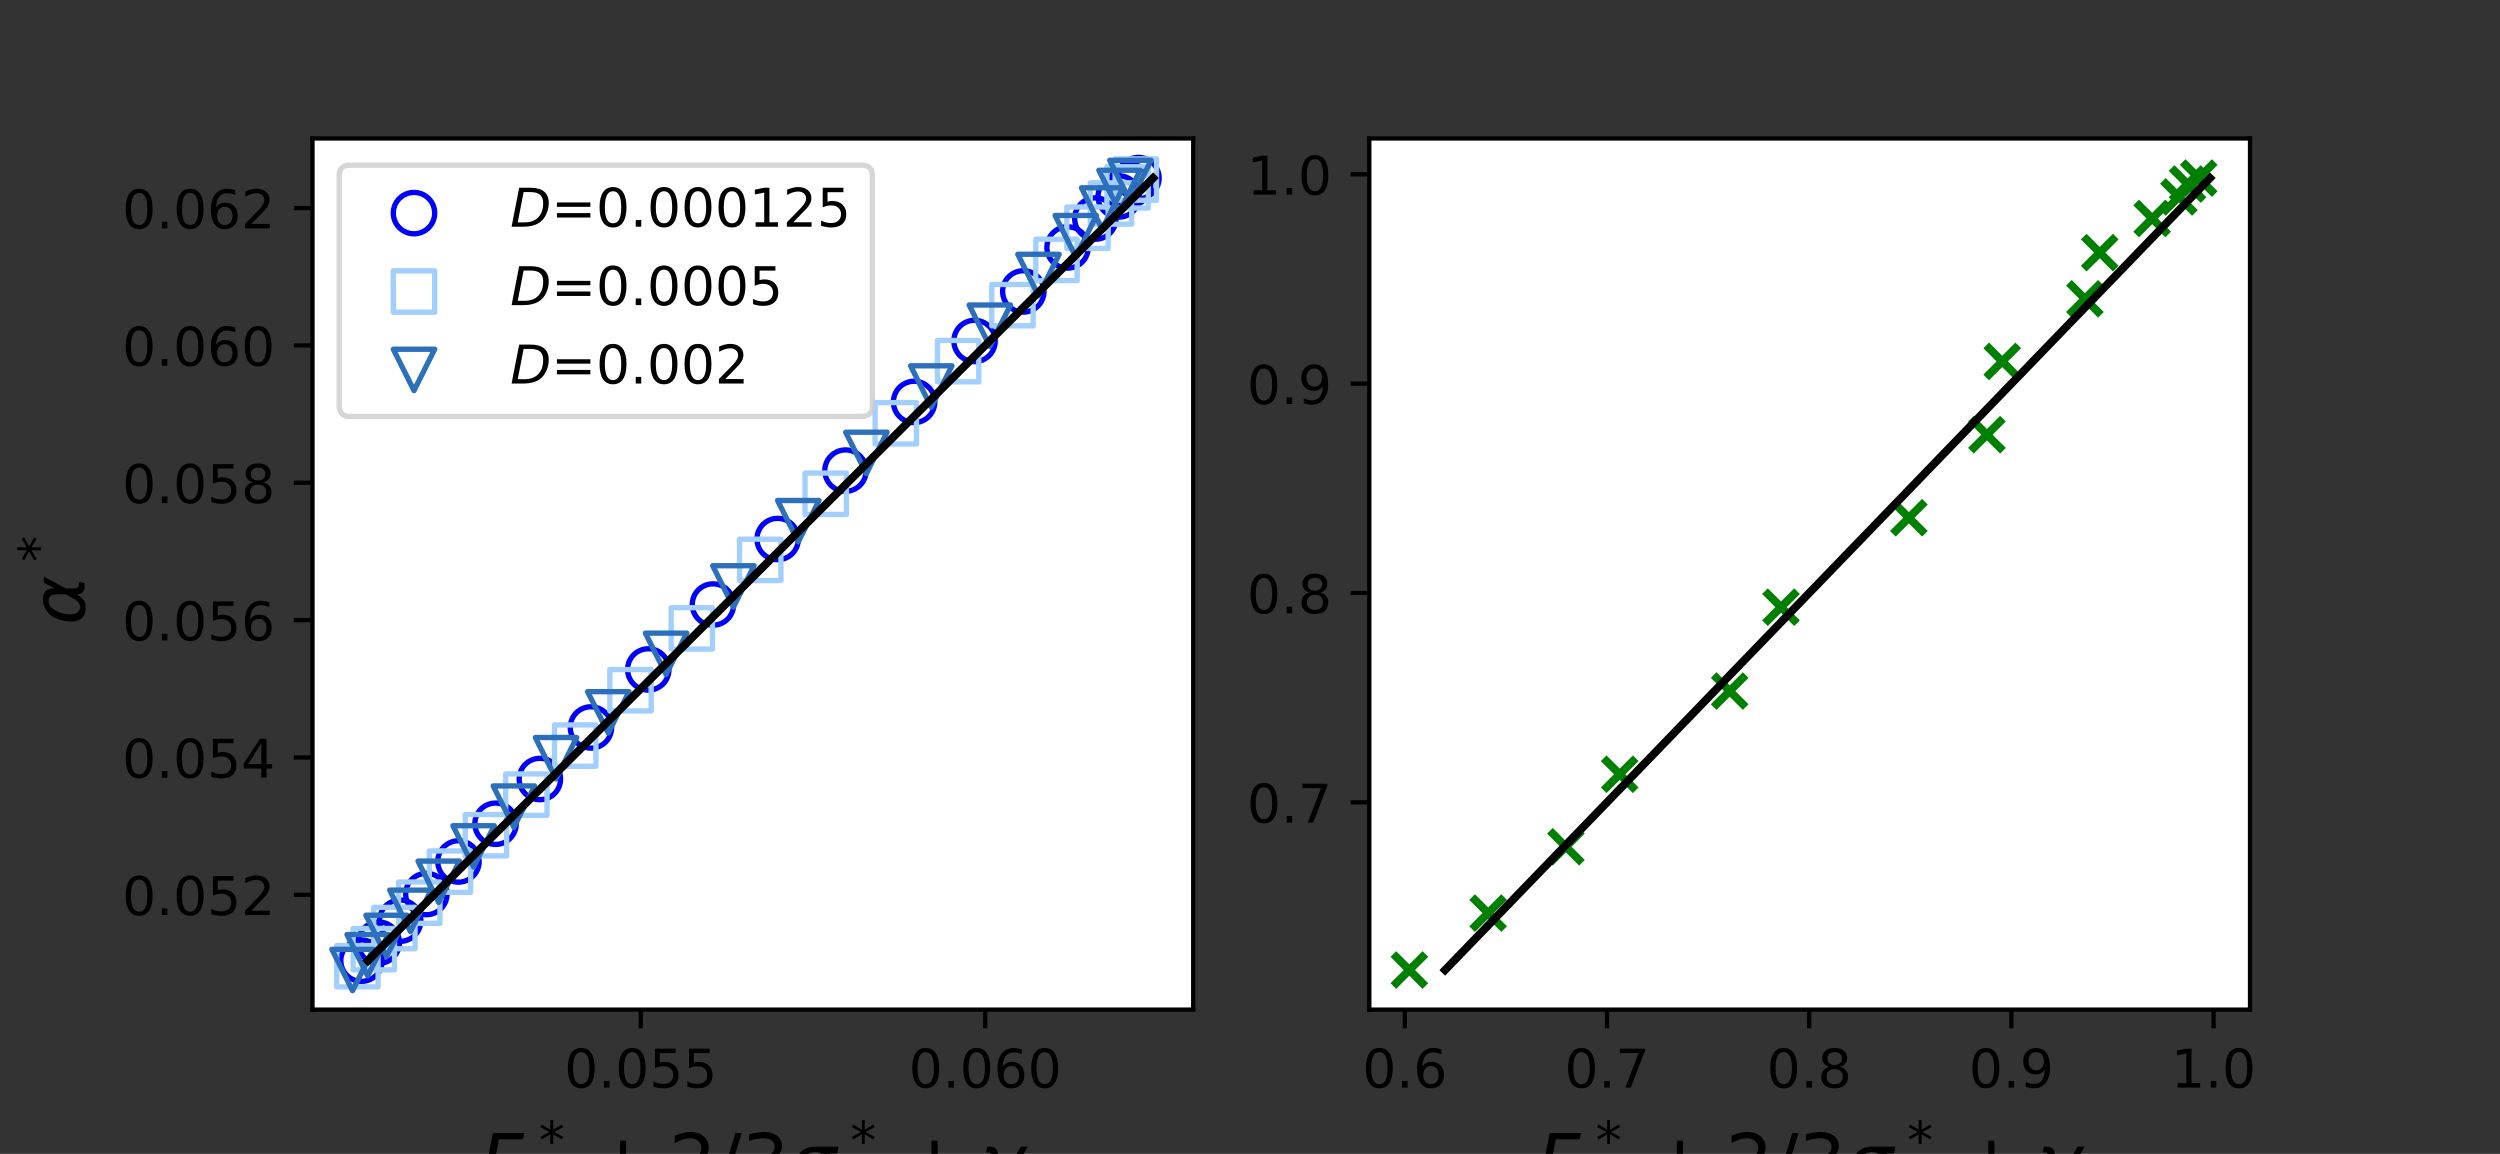<?xml version="1.0" encoding="utf-8" standalone="no"?>
<!DOCTYPE svg PUBLIC "-//W3C//DTD SVG 1.1//EN"
  "http://www.w3.org/Graphics/SVG/1.1/DTD/svg11.dtd">
<!-- Created with matplotlib (https://matplotlib.org/) -->
<svg height="216pt" version="1.1" viewBox="0 0 468 216" width="468pt" xmlns="http://www.w3.org/2000/svg" xmlns:xlink="http://www.w3.org/1999/xlink">
 <rect x="0" y="0" width="468" height="216" fill="#333333" stroke="none"/>
 <defs>
  <style type="text/css">*{stroke-linecap:butt;stroke-linejoin:round;}</style>
 </defs>
 <g id="figure_1">
  <g id="patch_1">
   <path d="M 0 216 
L 468 216 
L 468 0 
L 0 0 
z
" style="fill:none;"/>
  </g>
  <g id="axes_1">
   <g id="patch_2">
    <path d="M 58.5 189 
L 223.364 189 
L 223.364 25.92 
L 58.5 25.92 
z
" style="fill:#ffffff;"/>
   </g>
   <g id="PathCollection_1">
    <defs>
     <path d="M 0 3.873 
C 1.027 3.873 2.012 3.465 2.739 2.739 
C 3.465 2.012 3.873 1.027 3.873 -0 
C 3.873 -1.027 3.465 -2.012 2.739 -2.739 
C 2.012 -3.465 1.027 -3.873 0 -3.873 
C -1.027 -3.873 -2.012 -3.465 -2.739 -2.739 
C -3.465 -2.012 -3.873 -1.027 -3.873 0 
C -3.873 1.027 -3.465 2.012 -2.739 2.739 
C -2.012 3.465 -1.027 3.873 0 3.873 
z
" id="C0_0_36d85b8828"/>
    </defs>
    <g clip-path="url(#p27fd3d7afa)">
     <use style="fill:none;stroke:#0000ff;" x="213.118" xlink:href="#C0_0_36d85b8828" y="33.333"/>
    </g>
    <g clip-path="url(#p27fd3d7afa)">
     <use style="fill:none;stroke:#0000ff;" x="211.565" xlink:href="#C0_0_36d85b8828" y="34.602"/>
    </g>
    <g clip-path="url(#p27fd3d7afa)">
     <use style="fill:none;stroke:#0000ff;" x="209.427" xlink:href="#C0_0_36d85b8828" y="36.781"/>
    </g>
    <g clip-path="url(#p27fd3d7afa)">
     <use style="fill:none;stroke:#0000ff;" x="205.052" xlink:href="#C0_0_36d85b8828" y="40.914"/>
    </g>
    <g clip-path="url(#p27fd3d7afa)">
     <use style="fill:none;stroke:#0000ff;" x="199.848" xlink:href="#C0_0_36d85b8828" y="46.327"/>
    </g>
    <g clip-path="url(#p27fd3d7afa)">
     <use style="fill:none;stroke:#0000ff;" x="191.563" xlink:href="#C0_0_36d85b8828" y="54.556"/>
    </g>
    <g clip-path="url(#p27fd3d7afa)">
     <use style="fill:none;stroke:#0000ff;" x="182.436" xlink:href="#C0_0_36d85b8828" y="63.829"/>
    </g>
    <g clip-path="url(#p27fd3d7afa)">
     <use style="fill:none;stroke:#0000ff;" x="171.122" xlink:href="#C0_0_36d85b8828" y="75.244"/>
    </g>
    <g clip-path="url(#p27fd3d7afa)">
     <use style="fill:none;stroke:#0000ff;" x="158.276" xlink:href="#C0_0_36d85b8828" y="88.098"/>
    </g>
    <g clip-path="url(#p27fd3d7afa)">
     <use style="fill:none;stroke:#0000ff;" x="145.575" xlink:href="#C0_0_36d85b8828" y="100.911"/>
    </g>
    <g clip-path="url(#p27fd3d7afa)">
     <use style="fill:none;stroke:#0000ff;" x="133.465" xlink:href="#C0_0_36d85b8828" y="113.169"/>
    </g>
    <g clip-path="url(#p27fd3d7afa)">
     <use style="fill:none;stroke:#0000ff;" x="121.359" xlink:href="#C0_0_36d85b8828" y="125.321"/>
    </g>
    <g clip-path="url(#p27fd3d7afa)">
     <use style="fill:none;stroke:#0000ff;" x="110.625" xlink:href="#C0_0_36d85b8828" y="136.179"/>
    </g>
    <g clip-path="url(#p27fd3d7afa)">
     <use style="fill:none;stroke:#0000ff;" x="101.067" xlink:href="#C0_0_36d85b8828" y="145.83"/>
    </g>
    <g clip-path="url(#p27fd3d7afa)">
     <use style="fill:none;stroke:#0000ff;" x="92.769" xlink:href="#C0_0_36d85b8828" y="154.208"/>
    </g>
    <g clip-path="url(#p27fd3d7afa)">
     <use style="fill:none;stroke:#0000ff;" x="85.826" xlink:href="#C0_0_36d85b8828" y="161.268"/>
    </g>
    <g clip-path="url(#p27fd3d7afa)">
     <use style="fill:none;stroke:#0000ff;" x="79.816" xlink:href="#C0_0_36d85b8828" y="167.363"/>
    </g>
    <g clip-path="url(#p27fd3d7afa)">
     <use style="fill:none;stroke:#0000ff;" x="74.911" xlink:href="#C0_0_36d85b8828" y="172.351"/>
    </g>
    <g clip-path="url(#p27fd3d7afa)">
     <use style="fill:none;stroke:#0000ff;" x="70.901" xlink:href="#C0_0_36d85b8828" y="176.474"/>
    </g>
    <g clip-path="url(#p27fd3d7afa)">
     <use style="fill:none;stroke:#0000ff;" x="67.674" xlink:href="#C0_0_36d85b8828" y="179.84"/>
    </g>
   </g>
   <g id="PathCollection_2">
    <defs>
     <path d="M -3.873 3.873 
L 3.873 3.873 
L 3.873 -3.873 
L -3.873 -3.873 
z
" id="C1_0_f28b2e1ca7"/>
    </defs>
    <g clip-path="url(#p27fd3d7afa)">
     <use style="fill:none;stroke:#a2cffe;" x="212.628" xlink:href="#C1_0_f28b2e1ca7" y="33.615"/>
    </g>
    <g clip-path="url(#p27fd3d7afa)">
     <use style="fill:none;stroke:#a2cffe;" x="211.085" xlink:href="#C1_0_f28b2e1ca7" y="35.082"/>
    </g>
    <g clip-path="url(#p27fd3d7afa)">
     <use style="fill:none;stroke:#a2cffe;" x="207.974" xlink:href="#C1_0_f28b2e1ca7" y="38.098"/>
    </g>
    <g clip-path="url(#p27fd3d7afa)">
     <use style="fill:none;stroke:#a2cffe;" x="203.572" xlink:href="#C1_0_f28b2e1ca7" y="42.623"/>
    </g>
    <g clip-path="url(#p27fd3d7afa)">
     <use style="fill:none;stroke:#a2cffe;" x="197.774" xlink:href="#C1_0_f28b2e1ca7" y="48.654"/>
    </g>
    <g clip-path="url(#p27fd3d7afa)">
     <use style="fill:none;stroke:#a2cffe;" x="189.532" xlink:href="#C1_0_f28b2e1ca7" y="57.123"/>
    </g>
    <g clip-path="url(#p27fd3d7afa)">
     <use style="fill:none;stroke:#a2cffe;" x="179.357" xlink:href="#C1_0_f28b2e1ca7" y="67.605"/>
    </g>
    <g clip-path="url(#p27fd3d7afa)">
     <use style="fill:none;stroke:#a2cffe;" x="167.693" xlink:href="#C1_0_f28b2e1ca7" y="79.242"/>
    </g>
    <g clip-path="url(#p27fd3d7afa)">
     <use style="fill:none;stroke:#a2cffe;" x="154.573" xlink:href="#C1_0_f28b2e1ca7" y="92.433"/>
    </g>
    <g clip-path="url(#p27fd3d7afa)">
     <use style="fill:none;stroke:#a2cffe;" x="142.315" xlink:href="#C1_0_f28b2e1ca7" y="104.811"/>
    </g>
    <g clip-path="url(#p27fd3d7afa)">
     <use style="fill:none;stroke:#a2cffe;" x="129.508" xlink:href="#C1_0_f28b2e1ca7" y="117.633"/>
    </g>
    <g clip-path="url(#p27fd3d7afa)">
     <use style="fill:none;stroke:#a2cffe;" x="118.031" xlink:href="#C1_0_f28b2e1ca7" y="129.213"/>
    </g>
    <g clip-path="url(#p27fd3d7afa)">
     <use style="fill:none;stroke:#a2cffe;" x="107.683" xlink:href="#C1_0_f28b2e1ca7" y="139.578"/>
    </g>
    <g clip-path="url(#p27fd3d7afa)">
     <use style="fill:none;stroke:#a2cffe;" x="98.533" xlink:href="#C1_0_f28b2e1ca7" y="148.753"/>
    </g>
    <g clip-path="url(#p27fd3d7afa)">
     <use style="fill:none;stroke:#a2cffe;" x="90.971" xlink:href="#C1_0_f28b2e1ca7" y="156.358"/>
    </g>
    <g clip-path="url(#p27fd3d7afa)">
     <use style="fill:none;stroke:#a2cffe;" x="84.241" xlink:href="#C1_0_f28b2e1ca7" y="163.169"/>
    </g>
    <g clip-path="url(#p27fd3d7afa)">
     <use style="fill:none;stroke:#a2cffe;" x="78.483" xlink:href="#C1_0_f28b2e1ca7" y="168.982"/>
    </g>
    <g clip-path="url(#p27fd3d7afa)">
     <use style="fill:none;stroke:#a2cffe;" x="73.83" xlink:href="#C1_0_f28b2e1ca7" y="173.73"/>
    </g>
    <g clip-path="url(#p27fd3d7afa)">
     <use style="fill:none;stroke:#a2cffe;" x="69.978" xlink:href="#C1_0_f28b2e1ca7" y="177.677"/>
    </g>
    <g clip-path="url(#p27fd3d7afa)">
     <use style="fill:none;stroke:#a2cffe;" x="66.906" xlink:href="#C1_0_f28b2e1ca7" y="180.874"/>
    </g>
   </g>
   <g id="PathCollection_3">
    <path clip-path="url(#p27fd3d7afa)" d="M 211.617 37.755 
L 215.49 30.009 
L 207.744 30.009 
z
" style="fill:none;stroke:#2c6fbb;"/>
    <path clip-path="url(#p27fd3d7afa)" d="M 209.579 39.618 
L 213.451 31.872 
L 205.706 31.872 
z
" style="fill:none;stroke:#2c6fbb;"/>
    <path clip-path="url(#p27fd3d7afa)" d="M 206.323 42.904 
L 210.196 35.158 
L 202.45 35.158 
z
" style="fill:none;stroke:#2c6fbb;"/>
    <path clip-path="url(#p27fd3d7afa)" d="M 201.386 48.084 
L 205.259 40.338 
L 197.513 40.338 
z
" style="fill:none;stroke:#2c6fbb;"/>
    <path clip-path="url(#p27fd3d7afa)" d="M 194.402 55.346 
L 198.275 47.6 
L 190.529 47.6 
z
" style="fill:none;stroke:#2c6fbb;"/>
    <path clip-path="url(#p27fd3d7afa)" d="M 185.296 64.84 
L 189.169 57.094 
L 181.423 57.094 
z
" style="fill:none;stroke:#2c6fbb;"/>
    <path clip-path="url(#p27fd3d7afa)" d="M 174.333 76.227 
L 178.206 68.481 
L 170.46 68.481 
z
" style="fill:none;stroke:#2c6fbb;"/>
    <path clip-path="url(#p27fd3d7afa)" d="M 162.184 88.657 
L 166.057 80.911 
L 158.311 80.911 
z
" style="fill:none;stroke:#2c6fbb;"/>
    <path clip-path="url(#p27fd3d7afa)" d="M 149.443 101.44 
L 153.316 93.694 
L 145.57 93.694 
z
" style="fill:none;stroke:#2c6fbb;"/>
    <path clip-path="url(#p27fd3d7afa)" d="M 137.294 113.648 
L 141.167 105.902 
L 133.421 105.902 
z
" style="fill:none;stroke:#2c6fbb;"/>
    <path clip-path="url(#p27fd3d7afa)" d="M 124.692 126.271 
L 128.565 118.525 
L 120.819 118.525 
z
" style="fill:none;stroke:#2c6fbb;"/>
    <path clip-path="url(#p27fd3d7afa)" d="M 113.877 137.229 
L 117.75 129.483 
L 110.004 129.483 
z
" style="fill:none;stroke:#2c6fbb;"/>
    <path clip-path="url(#p27fd3d7afa)" d="M 104.086 145.806 
L 107.959 138.06 
L 100.213 138.06 
z
" style="fill:none;stroke:#2c6fbb;"/>
    <path clip-path="url(#p27fd3d7afa)" d="M 96.202 154.874 
L 100.075 147.128 
L 92.329 147.128 
z
" style="fill:none;stroke:#2c6fbb;"/>
    <path clip-path="url(#p27fd3d7afa)" d="M 88.661 162.323 
L 92.534 154.577 
L 84.788 154.577 
z
" style="fill:none;stroke:#2c6fbb;"/>
    <path clip-path="url(#p27fd3d7afa)" d="M 82.129 168.944 
L 86.002 161.198 
L 78.256 161.198 
z
" style="fill:none;stroke:#2c6fbb;"/>
    <path clip-path="url(#p27fd3d7afa)" d="M 76.829 174.382 
L 80.702 166.636 
L 72.956 166.636 
z
" style="fill:none;stroke:#2c6fbb;"/>
    <path clip-path="url(#p27fd3d7afa)" d="M 72.368 179.077 
L 76.241 171.331 
L 68.495 171.331 
z
" style="fill:none;stroke:#2c6fbb;"/>
    <path clip-path="url(#p27fd3d7afa)" d="M 68.83 182.691 
L 72.702 174.945 
L 64.957 174.945 
z
" style="fill:none;stroke:#2c6fbb;"/>
    <path clip-path="url(#p27fd3d7afa)" d="M 65.994 185.46 
L 69.867 177.714 
L 62.121 177.714 
z
" style="fill:none;stroke:#2c6fbb;"/>
   </g>
   <g id="matplotlib.axis_1">
    <g id="xtick_1">
     <g id="line2d_1">
      <defs>
       <path d="M 0 0 
L 0 3.5 
" id="m30588e88cc" style="stroke:#000000;stroke-width:0.8;"/>
      </defs>
      <g>
       <use style="stroke:#000000;stroke-width:0.8;" x="119.945" xlink:href="#m30588e88cc" y="189"/>
      </g>
     </g>
     <g id="text_1">
      <!-- 0.055 -->
      <g transform="translate(105.631 203.598)scale(0.1 -0.1)">
       <defs>
        <path d="M 31.781 66.406 
Q 24.172 66.406 20.328 58.906 
Q 16.5 51.422 16.5 36.375 
Q 16.5 21.391 20.328 13.891 
Q 24.172 6.391 31.781 6.391 
Q 39.453 6.391 43.281 13.891 
Q 47.125 21.391 47.125 36.375 
Q 47.125 51.422 43.281 58.906 
Q 39.453 66.406 31.781 66.406 
z
M 31.781 74.219 
Q 44.047 74.219 50.516 64.516 
Q 56.984 54.828 56.984 36.375 
Q 56.984 17.969 50.516 8.266 
Q 44.047 -1.422 31.781 -1.422 
Q 19.531 -1.422 13.062 8.266 
Q 6.594 17.969 6.594 36.375 
Q 6.594 54.828 13.062 64.516 
Q 19.531 74.219 31.781 74.219 
z
" id="DejaVuSans-48"/>
        <path d="M 10.688 12.406 
L 21 12.406 
L 21 0 
L 10.688 0 
z
" id="DejaVuSans-46"/>
        <path d="M 10.797 72.906 
L 49.516 72.906 
L 49.516 64.594 
L 19.828 64.594 
L 19.828 46.734 
Q 21.969 47.469 24.109 47.828 
Q 26.266 48.188 28.422 48.188 
Q 40.625 48.188 47.75 41.5 
Q 54.891 34.812 54.891 23.391 
Q 54.891 11.625 47.562 5.094 
Q 40.234 -1.422 26.906 -1.422 
Q 22.312 -1.422 17.547 -0.641 
Q 12.797 0.141 7.719 1.703 
L 7.719 11.625 
Q 12.109 9.234 16.797 8.062 
Q 21.484 6.891 26.703 6.891 
Q 35.156 6.891 40.078 11.328 
Q 45.016 15.766 45.016 23.391 
Q 45.016 31 40.078 35.438 
Q 35.156 39.891 26.703 39.891 
Q 22.75 39.891 18.812 39.016 
Q 14.891 38.141 10.797 36.281 
z
" id="DejaVuSans-53"/>
       </defs>
       <use xlink:href="#DejaVuSans-48"/>
       <use x="63.623" xlink:href="#DejaVuSans-46"/>
       <use x="95.41" xlink:href="#DejaVuSans-48"/>
       <use x="159.033" xlink:href="#DejaVuSans-53"/>
       <use x="222.656" xlink:href="#DejaVuSans-53"/>
      </g>
     </g>
    </g>
    <g id="xtick_2">
     <g id="line2d_2">
      <g>
       <use style="stroke:#000000;stroke-width:0.8;" x="184.434" xlink:href="#m30588e88cc" y="189"/>
      </g>
     </g>
     <g id="text_2">
      <!-- 0.060 -->
      <g transform="translate(170.12 203.598)scale(0.1 -0.1)">
       <defs>
        <path d="M 33.016 40.375 
Q 26.375 40.375 22.484 35.828 
Q 18.609 31.297 18.609 23.391 
Q 18.609 15.531 22.484 10.953 
Q 26.375 6.391 33.016 6.391 
Q 39.656 6.391 43.531 10.953 
Q 47.406 15.531 47.406 23.391 
Q 47.406 31.297 43.531 35.828 
Q 39.656 40.375 33.016 40.375 
z
M 52.594 71.297 
L 52.594 62.312 
Q 48.875 64.062 45.094 64.984 
Q 41.312 65.922 37.594 65.922 
Q 27.828 65.922 22.672 59.328 
Q 17.531 52.734 16.797 39.406 
Q 19.672 43.656 24.016 45.922 
Q 28.375 48.188 33.594 48.188 
Q 44.578 48.188 50.953 41.516 
Q 57.328 34.859 57.328 23.391 
Q 57.328 12.156 50.688 5.359 
Q 44.047 -1.422 33.016 -1.422 
Q 20.359 -1.422 13.672 8.266 
Q 6.984 17.969 6.984 36.375 
Q 6.984 53.656 15.188 63.938 
Q 23.391 74.219 37.203 74.219 
Q 40.922 74.219 44.703 73.484 
Q 48.484 72.75 52.594 71.297 
z
" id="DejaVuSans-54"/>
       </defs>
       <use xlink:href="#DejaVuSans-48"/>
       <use x="63.623" xlink:href="#DejaVuSans-46"/>
       <use x="95.41" xlink:href="#DejaVuSans-48"/>
       <use x="159.033" xlink:href="#DejaVuSans-54"/>
       <use x="222.656" xlink:href="#DejaVuSans-48"/>
      </g>
     </g>
    </g>
    <g id="text_3">
     <!-- $F_T^* + 2/3 \sigma_T^* + \gamma$ -->
     <g transform="translate(89.902 222.418)scale(0.14 -0.14)">
      <defs>
       <path d="M 16.891 72.906 
L 58.688 72.906 
L 57.078 64.594 
L 25.094 64.594 
L 20.906 43.109 
L 49.812 43.109 
L 48.188 34.812 
L 19.281 34.812 
L 12.5 0 
L 2.688 0 
z
" id="DejaVuSans-Oblique-70"/>
       <path d="M 47.016 60.891 
L 29.5 51.422 
L 47.016 41.891 
L 44.188 37.109 
L 27.781 47.016 
L 27.781 28.609 
L 22.219 28.609 
L 22.219 47.016 
L 5.812 37.109 
L 2.984 41.891 
L 20.516 51.422 
L 2.984 60.891 
L 5.812 65.719 
L 22.219 55.812 
L 22.219 74.219 
L 27.781 74.219 
L 27.781 55.812 
L 44.188 65.719 
z
" id="DejaVuSans-42"/>
       <path d="M 5.906 72.906 
L 67.578 72.906 
L 66.016 64.594 
L 39.984 64.594 
L 27.484 0 
L 17.578 0 
L 30.078 64.594 
L 4.297 64.594 
z
" id="DejaVuSans-Oblique-84"/>
       <path d="M 46 62.703 
L 46 35.5 
L 73.188 35.5 
L 73.188 27.203 
L 46 27.203 
L 46 0 
L 37.797 0 
L 37.797 27.203 
L 10.594 27.203 
L 10.594 35.5 
L 37.797 35.5 
L 37.797 62.703 
z
" id="DejaVuSans-43"/>
       <path d="M 19.188 8.297 
L 53.609 8.297 
L 53.609 0 
L 7.328 0 
L 7.328 8.297 
Q 12.938 14.109 22.625 23.891 
Q 32.328 33.688 34.812 36.531 
Q 39.547 41.844 41.422 45.531 
Q 43.312 49.219 43.312 52.781 
Q 43.312 58.594 39.234 62.25 
Q 35.156 65.922 28.609 65.922 
Q 23.969 65.922 18.812 64.312 
Q 13.672 62.703 7.812 59.422 
L 7.812 69.391 
Q 13.766 71.781 18.938 73 
Q 24.125 74.219 28.422 74.219 
Q 39.75 74.219 46.484 68.547 
Q 53.219 62.891 53.219 53.422 
Q 53.219 48.922 51.531 44.891 
Q 49.859 40.875 45.406 35.406 
Q 44.188 33.984 37.641 27.219 
Q 31.109 20.453 19.188 8.297 
z
" id="DejaVuSans-50"/>
       <path d="M 25.391 72.906 
L 33.688 72.906 
L 8.297 -9.281 
L 0 -9.281 
z
" id="DejaVuSans-47"/>
       <path d="M 40.578 39.312 
Q 47.656 37.797 51.625 33 
Q 55.609 28.219 55.609 21.188 
Q 55.609 10.406 48.188 4.484 
Q 40.766 -1.422 27.094 -1.422 
Q 22.516 -1.422 17.656 -0.516 
Q 12.797 0.391 7.625 2.203 
L 7.625 11.719 
Q 11.719 9.328 16.594 8.109 
Q 21.484 6.891 26.812 6.891 
Q 36.078 6.891 40.938 10.547 
Q 45.797 14.203 45.797 21.188 
Q 45.797 27.641 41.281 31.266 
Q 36.766 34.906 28.719 34.906 
L 20.219 34.906 
L 20.219 43.016 
L 29.109 43.016 
Q 36.375 43.016 40.234 45.922 
Q 44.094 48.828 44.094 54.297 
Q 44.094 59.906 40.109 62.906 
Q 36.141 65.922 28.719 65.922 
Q 24.656 65.922 20.016 65.031 
Q 15.375 64.156 9.812 62.312 
L 9.812 71.094 
Q 15.438 72.656 20.344 73.438 
Q 25.25 74.219 29.594 74.219 
Q 40.828 74.219 47.359 69.109 
Q 53.906 64.016 53.906 55.328 
Q 53.906 49.266 50.438 45.094 
Q 46.969 40.922 40.578 39.312 
z
" id="DejaVuSans-51"/>
       <path d="M 34.672 47.562 
Q 27.25 47.562 22.219 42.188 
Q 16.891 36.578 15.141 27.297 
Q 13.188 17.484 16.312 11.812 
Q 19.391 6.203 26.656 6.203 
Q 33.844 6.203 39.109 11.859 
Q 44.438 17.531 46.344 27.297 
Q 48.047 36.234 45.016 42.188 
Q 42.188 47.562 34.672 47.562 
z
M 36.078 54.734 
L 65.922 54.688 
L 64.156 45.703 
L 54.109 45.703 
Q 57.906 38.094 55.859 27.297 
Q 53.219 13.875 45.062 6.25 
Q 36.859 -1.422 25.141 -1.422 
Q 13.375 -1.422 8.203 6.25 
Q 3.031 13.875 5.672 27.297 
Q 8.25 40.766 16.406 48.391 
Q 23.188 54.734 36.078 54.734 
z
" id="DejaVuSans-Oblique-963"/>
       <path d="M 23.297 46.094 
L 28.719 12.312 
L 54 54.688 
L 63.531 54.688 
L 30.812 0 
L 26.766 -20.797 
L 17.781 -20.797 
L 21.828 0 
L 15.438 40.828 
Q 14.453 46.969 9.812 46.969 
L 7.422 46.969 
L 8.891 54.688 
L 12.312 54.688 
Q 21.922 54.688 23.297 46.094 
z
" id="DejaVuSans-Oblique-947"/>
      </defs>
      <use transform="translate(0 0.766)" xlink:href="#DejaVuSans-Oblique-70"/>
      <use transform="translate(78.174 39.047)scale(0.7)" xlink:href="#DejaVuSans-42"/>
      <use transform="translate(57.52 -26.578)scale(0.7)" xlink:href="#DejaVuSans-Oblique-84"/>
      <use transform="translate(149.028 0.766)" xlink:href="#DejaVuSans-43"/>
      <use transform="translate(252.3 0.766)" xlink:href="#DejaVuSans-50"/>
      <use transform="translate(315.923 0.766)" xlink:href="#DejaVuSans-47"/>
      <use transform="translate(349.614 0.766)" xlink:href="#DejaVuSans-51"/>
      <use transform="translate(413.237 0.766)" xlink:href="#DejaVuSans-Oblique-963"/>
      <use transform="translate(494.727 39.047)scale(0.7)" xlink:href="#DejaVuSans-42"/>
      <use transform="translate(476.616 -26.578)scale(0.7)" xlink:href="#DejaVuSans-Oblique-84"/>
      <use transform="translate(565.581 0.766)" xlink:href="#DejaVuSans-43"/>
      <use transform="translate(668.853 0.766)" xlink:href="#DejaVuSans-Oblique-947"/>
     </g>
    </g>
   </g>
   <g id="matplotlib.axis_2">
    <g id="ytick_1">
     <g id="line2d_3">
      <defs>
       <path d="M 0 0 
L -3.5 0 
" id="me40b801161" style="stroke:#000000;stroke-width:0.8;"/>
      </defs>
      <g>
       <use style="stroke:#000000;stroke-width:0.8;" x="58.5" xlink:href="#me40b801161" y="167.502"/>
      </g>
     </g>
     <g id="text_4">
      <!-- 0.052 -->
      <g transform="translate(22.872 171.302)scale(0.1 -0.1)">
       <use xlink:href="#DejaVuSans-48"/>
       <use x="63.623" xlink:href="#DejaVuSans-46"/>
       <use x="95.41" xlink:href="#DejaVuSans-48"/>
       <use x="159.033" xlink:href="#DejaVuSans-53"/>
       <use x="222.656" xlink:href="#DejaVuSans-50"/>
      </g>
     </g>
    </g>
    <g id="ytick_2">
     <g id="line2d_4">
      <g>
       <use style="stroke:#000000;stroke-width:0.8;" x="58.5" xlink:href="#me40b801161" y="141.793"/>
      </g>
     </g>
     <g id="text_5">
      <!-- 0.054 -->
      <g transform="translate(22.872 145.592)scale(0.1 -0.1)">
       <defs>
        <path d="M 37.797 64.312 
L 12.891 25.391 
L 37.797 25.391 
z
M 35.203 72.906 
L 47.609 72.906 
L 47.609 25.391 
L 58.016 25.391 
L 58.016 17.188 
L 47.609 17.188 
L 47.609 0 
L 37.797 0 
L 37.797 17.188 
L 4.891 17.188 
L 4.891 26.703 
z
" id="DejaVuSans-52"/>
       </defs>
       <use xlink:href="#DejaVuSans-48"/>
       <use x="63.623" xlink:href="#DejaVuSans-46"/>
       <use x="95.41" xlink:href="#DejaVuSans-48"/>
       <use x="159.033" xlink:href="#DejaVuSans-53"/>
       <use x="222.656" xlink:href="#DejaVuSans-52"/>
      </g>
     </g>
    </g>
    <g id="ytick_3">
     <g id="line2d_5">
      <g>
       <use style="stroke:#000000;stroke-width:0.8;" x="58.5" xlink:href="#me40b801161" y="116.083"/>
      </g>
     </g>
     <g id="text_6">
      <!-- 0.056 -->
      <g transform="translate(22.872 119.882)scale(0.1 -0.1)">
       <use xlink:href="#DejaVuSans-48"/>
       <use x="63.623" xlink:href="#DejaVuSans-46"/>
       <use x="95.41" xlink:href="#DejaVuSans-48"/>
       <use x="159.033" xlink:href="#DejaVuSans-53"/>
       <use x="222.656" xlink:href="#DejaVuSans-54"/>
      </g>
     </g>
    </g>
    <g id="ytick_4">
     <g id="line2d_6">
      <g>
       <use style="stroke:#000000;stroke-width:0.8;" x="58.5" xlink:href="#me40b801161" y="90.373"/>
      </g>
     </g>
     <g id="text_7">
      <!-- 0.058 -->
      <g transform="translate(22.872 94.173)scale(0.1 -0.1)">
       <defs>
        <path d="M 31.781 34.625 
Q 24.75 34.625 20.719 30.859 
Q 16.703 27.094 16.703 20.516 
Q 16.703 13.922 20.719 10.156 
Q 24.75 6.391 31.781 6.391 
Q 38.812 6.391 42.859 10.172 
Q 46.922 13.969 46.922 20.516 
Q 46.922 27.094 42.891 30.859 
Q 38.875 34.625 31.781 34.625 
z
M 21.922 38.812 
Q 15.578 40.375 12.031 44.719 
Q 8.5 49.078 8.5 55.328 
Q 8.5 64.062 14.719 69.141 
Q 20.953 74.219 31.781 74.219 
Q 42.672 74.219 48.875 69.141 
Q 55.078 64.062 55.078 55.328 
Q 55.078 49.078 51.531 44.719 
Q 48 40.375 41.703 38.812 
Q 48.828 37.156 52.797 32.312 
Q 56.781 27.484 56.781 20.516 
Q 56.781 9.906 50.312 4.234 
Q 43.844 -1.422 31.781 -1.422 
Q 19.734 -1.422 13.25 4.234 
Q 6.781 9.906 6.781 20.516 
Q 6.781 27.484 10.781 32.312 
Q 14.797 37.156 21.922 38.812 
z
M 18.312 54.391 
Q 18.312 48.734 21.844 45.562 
Q 25.391 42.391 31.781 42.391 
Q 38.141 42.391 41.719 45.562 
Q 45.312 48.734 45.312 54.391 
Q 45.312 60.062 41.719 63.234 
Q 38.141 66.406 31.781 66.406 
Q 25.391 66.406 21.844 63.234 
Q 18.312 60.062 18.312 54.391 
z
" id="DejaVuSans-56"/>
       </defs>
       <use xlink:href="#DejaVuSans-48"/>
       <use x="63.623" xlink:href="#DejaVuSans-46"/>
       <use x="95.41" xlink:href="#DejaVuSans-48"/>
       <use x="159.033" xlink:href="#DejaVuSans-53"/>
       <use x="222.656" xlink:href="#DejaVuSans-56"/>
      </g>
     </g>
    </g>
    <g id="ytick_5">
     <g id="line2d_7">
      <g>
       <use style="stroke:#000000;stroke-width:0.8;" x="58.5" xlink:href="#me40b801161" y="64.664"/>
      </g>
     </g>
     <g id="text_8">
      <!-- 0.060 -->
      <g transform="translate(22.872 68.463)scale(0.1 -0.1)">
       <use xlink:href="#DejaVuSans-48"/>
       <use x="63.623" xlink:href="#DejaVuSans-46"/>
       <use x="95.41" xlink:href="#DejaVuSans-48"/>
       <use x="159.033" xlink:href="#DejaVuSans-54"/>
       <use x="222.656" xlink:href="#DejaVuSans-48"/>
      </g>
     </g>
    </g>
    <g id="ytick_6">
     <g id="line2d_8">
      <g>
       <use style="stroke:#000000;stroke-width:0.8;" x="58.5" xlink:href="#me40b801161" y="38.954"/>
      </g>
     </g>
     <g id="text_9">
      <!-- 0.062 -->
      <g transform="translate(22.872 42.753)scale(0.1 -0.1)">
       <use xlink:href="#DejaVuSans-48"/>
       <use x="63.623" xlink:href="#DejaVuSans-46"/>
       <use x="95.41" xlink:href="#DejaVuSans-48"/>
       <use x="159.033" xlink:href="#DejaVuSans-54"/>
       <use x="222.656" xlink:href="#DejaVuSans-50"/>
      </g>
     </g>
    </g>
    <g id="text_10">
     <!-- $\alpha^*$ -->
     <g transform="translate(15.96 116.98)rotate(-90)scale(0.14 -0.14)">
      <defs>
       <path d="M 40.922 25.438 
L 40.969 36.719 
Q 41.016 48.25 32.328 48.297 
Q 25.828 48.344 21.781 42.922 
Q 16.703 36.234 14.984 27.297 
Q 12.891 16.547 15.531 11.422 
Q 18.266 6.203 24.172 6.203 
Q 30.719 6.203 36.234 16.609 
z
M 33.844 55.906 
Q 49.078 56.156 48.875 40.375 
Q 48.875 40.375 56.5 54.688 
L 64.5 54.688 
L 48.734 25.047 
L 48.578 14.359 
Q 48.578 11.969 49.906 9.969 
Q 51.422 7.625 52.984 7.625 
L 57.328 7.625 
L 55.859 0 
L 50.438 0 
Q 45.844 0 42.531 4.109 
Q 40.969 6.156 40.922 10.453 
Q 37.75 5.219 32.281 0.781 
Q 29.688 -1.266 22.703 -1.219 
Q 11.281 -1.125 7.125 6.203 
Q 2.875 13.812 5.516 27.297 
Q 8.344 41.797 15.766 48.391 
Q 24.125 55.766 33.844 55.906 
z
" id="DejaVuSans-Oblique-945"/>
      </defs>
      <use transform="translate(0 0.766)" xlink:href="#DejaVuSans-Oblique-945"/>
      <use transform="translate(84.227 39.047)scale(0.7)" xlink:href="#DejaVuSans-42"/>
     </g>
    </g>
   </g>
   <g id="line2d_9">
    <path clip-path="url(#p27fd3d7afa)" d="M 68.872 179.84 
L 71.872 176.85 
L 74.872 173.86 
L 77.872 170.871 
L 80.872 167.881 
L 83.872 164.891 
L 86.872 161.901 
L 89.872 158.911 
L 92.872 155.921 
L 95.871 152.931 
L 98.871 149.941 
L 101.871 146.951 
L 104.871 143.961 
L 107.871 140.971 
L 110.871 137.981 
L 113.871 134.991 
L 116.871 132.001 
L 119.871 129.011 
L 122.871 126.021 
L 125.871 123.031 
L 128.871 120.041 
L 131.871 117.051 
L 134.871 114.061 
L 137.871 111.071 
L 140.871 108.082 
L 143.871 105.092 
L 146.871 102.102 
L 149.871 99.112 
L 152.871 96.122 
L 155.871 93.132 
L 158.871 90.142 
L 161.871 87.152 
L 164.871 84.162 
L 167.87 81.172 
L 170.87 78.182 
L 173.87 75.192 
L 176.87 72.202 
L 179.87 69.212 
L 182.87 66.222 
L 185.87 63.232 
L 188.87 60.242 
L 191.87 57.252 
L 194.87 54.262 
L 197.87 51.272 
L 200.87 48.282 
L 203.87 45.293 
L 206.87 42.303 
L 209.87 39.313 
L 212.87 36.323 
L 215.87 33.333 
" style="fill:none;stroke:#000000;stroke-linecap:square;stroke-width:1.5;"/>
   </g>
   <g id="patch_3">
    <path d="M 58.5 189 
L 58.5 25.92 
" style="fill:none;stroke:#000000;stroke-linecap:square;stroke-linejoin:miter;stroke-width:0.8;"/>
   </g>
   <g id="patch_4">
    <path d="M 223.364 189 
L 223.364 25.92 
" style="fill:none;stroke:#000000;stroke-linecap:square;stroke-linejoin:miter;stroke-width:0.8;"/>
   </g>
   <g id="patch_5">
    <path d="M 58.5 189 
L 223.364 189 
" style="fill:none;stroke:#000000;stroke-linecap:square;stroke-linejoin:miter;stroke-width:0.8;"/>
   </g>
   <g id="patch_6">
    <path d="M 58.5 25.92 
L 223.364 25.92 
" style="fill:none;stroke:#000000;stroke-linecap:square;stroke-linejoin:miter;stroke-width:0.8;"/>
   </g>
   <g id="legend_1">
    <g id="patch_7">
     <path d="M 65.5 77.954 
L 161.3 77.954 
Q 163.3 77.954 163.3 75.954 
L 163.3 32.92 
Q 163.3 30.92 161.3 30.92 
L 65.5 30.92 
Q 63.5 30.92 63.5 32.92 
L 63.5 75.954 
Q 63.5 77.954 65.5 77.954 
z
" style="fill:#ffffff;opacity:0.8;stroke:#cccccc;stroke-linejoin:miter;"/>
    </g>
    <g id="PathCollection_4">
     <path d="M 77.5 43.766 
C 78.527 43.766 79.512 43.358 80.239 42.632 
C 80.965 41.906 81.373 40.921 81.373 39.893 
C 81.373 38.866 80.965 37.881 80.239 37.155 
C 79.512 36.429 78.527 36.02 77.5 36.02 
C 76.473 36.02 75.488 36.429 74.761 37.155 
C 74.035 37.881 73.627 38.866 73.627 39.893 
C 73.627 40.921 74.035 41.906 74.761 42.632 
C 75.488 43.358 76.473 43.766 77.5 43.766 
z
" style="fill:none;stroke:#0000ff;"/>
    </g>
    <g id="text_11">
     <!-- $D$=0.000125 -->
     <g transform="translate(95.5 42.518)scale(0.1 -0.1)">
      <defs>
       <path d="M 16.891 72.906 
L 38.094 72.906 
Q 54.984 72.906 63.594 65.75 
Q 72.219 58.594 72.219 44.484 
Q 72.219 35.156 68.938 26.531 
Q 65.672 17.922 59.906 12.016 
Q 54.109 5.953 45.172 2.969 
Q 36.234 0 24.031 0 
L 2.688 0 
z
M 25.203 64.797 
L 14.203 8.109 
L 27.094 8.109 
Q 43.656 8.109 52.734 17.625 
Q 61.812 27.156 61.812 44.484 
Q 61.812 54.984 55.953 59.891 
Q 50.094 64.797 37.594 64.797 
z
" id="DejaVuSans-Oblique-68"/>
       <path d="M 10.594 45.406 
L 73.188 45.406 
L 73.188 37.203 
L 10.594 37.203 
z
M 10.594 25.484 
L 73.188 25.484 
L 73.188 17.188 
L 10.594 17.188 
z
" id="DejaVuSans-61"/>
       <path d="M 12.406 8.297 
L 28.516 8.297 
L 28.516 63.922 
L 10.984 60.406 
L 10.984 69.391 
L 28.422 72.906 
L 38.281 72.906 
L 38.281 8.297 
L 54.391 8.297 
L 54.391 0 
L 12.406 0 
z
" id="DejaVuSans-49"/>
      </defs>
      <use transform="translate(0 0.781)" xlink:href="#DejaVuSans-Oblique-68"/>
      <use transform="translate(77.002 0.781)" xlink:href="#DejaVuSans-61"/>
      <use transform="translate(160.791 0.781)" xlink:href="#DejaVuSans-48"/>
      <use transform="translate(224.414 0.781)" xlink:href="#DejaVuSans-46"/>
      <use transform="translate(256.201 0.781)" xlink:href="#DejaVuSans-48"/>
      <use transform="translate(319.824 0.781)" xlink:href="#DejaVuSans-48"/>
      <use transform="translate(383.447 0.781)" xlink:href="#DejaVuSans-48"/>
      <use transform="translate(447.07 0.781)" xlink:href="#DejaVuSans-49"/>
      <use transform="translate(510.693 0.781)" xlink:href="#DejaVuSans-50"/>
      <use transform="translate(574.316 0.781)" xlink:href="#DejaVuSans-53"/>
     </g>
    </g>
    <g id="PathCollection_5">
     <path d="M 73.627 58.445 
L 81.373 58.445 
L 81.373 50.699 
L 73.627 50.699 
z
" style="fill:none;stroke:#a2cffe;"/>
    </g>
    <g id="text_12">
     <!-- $D$=0.0005 -->
     <g transform="translate(95.5 57.197)scale(0.1 -0.1)">
      <use transform="translate(0 0.781)" xlink:href="#DejaVuSans-Oblique-68"/>
      <use transform="translate(77.002 0.781)" xlink:href="#DejaVuSans-61"/>
      <use transform="translate(160.791 0.781)" xlink:href="#DejaVuSans-48"/>
      <use transform="translate(224.414 0.781)" xlink:href="#DejaVuSans-46"/>
      <use transform="translate(256.201 0.781)" xlink:href="#DejaVuSans-48"/>
      <use transform="translate(319.824 0.781)" xlink:href="#DejaVuSans-48"/>
      <use transform="translate(383.447 0.781)" xlink:href="#DejaVuSans-48"/>
      <use transform="translate(447.07 0.781)" xlink:href="#DejaVuSans-53"/>
     </g>
    </g>
    <g id="PathCollection_6">
     <path d="M 77.5 73.123 
L 81.373 65.377 
L 73.627 65.377 
z
" style="fill:none;stroke:#2c6fbb;"/>
    </g>
    <g id="text_13">
     <!-- $D$=0.002 -->
     <g transform="translate(95.5 71.875)scale(0.1 -0.1)">
      <use transform="translate(0 0.781)" xlink:href="#DejaVuSans-Oblique-68"/>
      <use transform="translate(77.002 0.781)" xlink:href="#DejaVuSans-61"/>
      <use transform="translate(160.791 0.781)" xlink:href="#DejaVuSans-48"/>
      <use transform="translate(224.414 0.781)" xlink:href="#DejaVuSans-46"/>
      <use transform="translate(256.201 0.781)" xlink:href="#DejaVuSans-48"/>
      <use transform="translate(319.824 0.781)" xlink:href="#DejaVuSans-48"/>
      <use transform="translate(383.447 0.781)" xlink:href="#DejaVuSans-50"/>
     </g>
    </g>
   </g>
  </g>
  <g id="axes_2">
   <g id="patch_8">
    <path d="M 256.336 189 
L 421.2 189 
L 421.2 25.92 
L 256.336 25.92 
z
" style="fill:#ffffff;"/>
   </g>
   <g id="PathCollection_7">
    <defs>
     <path d="M -3 3 
L 3 -3 
M -3 -3 
L 3 3 
" id="mc7d6acee1c" style="stroke:#008000;stroke-width:1.5;"/>
    </defs>
    <g clip-path="url(#p8f90d33f27)">
     <use style="fill:#008000;stroke:#008000;stroke-width:1.5;" x="411.6" xlink:href="#mc7d6acee1c" y="33.333"/>
     <use style="fill:#008000;stroke:#008000;stroke-width:1.5;" x="409.514" xlink:href="#mc7d6acee1c" y="34.451"/>
     <use style="fill:#008000;stroke:#008000;stroke-width:1.5;" x="407.89" xlink:href="#mc7d6acee1c" y="36.86"/>
     <use style="fill:#008000;stroke:#008000;stroke-width:1.5;" x="402.886" xlink:href="#mc7d6acee1c" y="40.901"/>
     <use style="fill:#008000;stroke:#008000;stroke-width:1.5;" x="393.071" xlink:href="#mc7d6acee1c" y="47.291"/>
     <use style="fill:#008000;stroke:#008000;stroke-width:1.5;" x="390.293" xlink:href="#mc7d6acee1c" y="55.941"/>
     <use style="fill:#008000;stroke:#008000;stroke-width:1.5;" x="374.816" xlink:href="#mc7d6acee1c" y="67.658"/>
     <use style="fill:#008000;stroke:#008000;stroke-width:1.5;" x="371.953" xlink:href="#mc7d6acee1c" y="81.38"/>
     <use style="fill:#008000;stroke:#008000;stroke-width:1.5;" x="357.34" xlink:href="#mc7d6acee1c" y="96.921"/>
     <use style="fill:#008000;stroke:#008000;stroke-width:1.5;" x="333.403" xlink:href="#mc7d6acee1c" y="113.659"/>
     <use style="fill:#008000;stroke:#008000;stroke-width:1.5;" x="323.794" xlink:href="#mc7d6acee1c" y="129.368"/>
     <use style="fill:#008000;stroke:#008000;stroke-width:1.5;" x="303.206" xlink:href="#mc7d6acee1c" y="144.944"/>
     <use style="fill:#008000;stroke:#008000;stroke-width:1.5;" x="293.139" xlink:href="#mc7d6acee1c" y="158.517"/>
     <use style="fill:#008000;stroke:#008000;stroke-width:1.5;" x="278.577" xlink:href="#mc7d6acee1c" y="170.93"/>
     <use style="fill:#008000;stroke:#008000;stroke-width:1.5;" x="263.83" xlink:href="#mc7d6acee1c" y="181.587"/>
    </g>
   </g>
   <g id="matplotlib.axis_3">
    <g id="xtick_3">
     <g id="line2d_10">
      <g>
       <use style="stroke:#000000;stroke-width:0.8;" x="262.988" xlink:href="#m30588e88cc" y="189"/>
      </g>
     </g>
     <g id="text_14">
      <!-- 0.6 -->
      <g transform="translate(255.037 203.598)scale(0.1 -0.1)">
       <use xlink:href="#DejaVuSans-48"/>
       <use x="63.623" xlink:href="#DejaVuSans-46"/>
       <use x="95.41" xlink:href="#DejaVuSans-54"/>
      </g>
     </g>
    </g>
    <g id="xtick_4">
     <g id="line2d_11">
      <g>
       <use style="stroke:#000000;stroke-width:0.8;" x="300.835" xlink:href="#m30588e88cc" y="189"/>
      </g>
     </g>
     <g id="text_15">
      <!-- 0.7 -->
      <g transform="translate(292.883 203.598)scale(0.1 -0.1)">
       <defs>
        <path d="M 8.203 72.906 
L 55.078 72.906 
L 55.078 68.703 
L 28.609 0 
L 18.312 0 
L 43.219 64.594 
L 8.203 64.594 
z
" id="DejaVuSans-55"/>
       </defs>
       <use xlink:href="#DejaVuSans-48"/>
       <use x="63.623" xlink:href="#DejaVuSans-46"/>
       <use x="95.41" xlink:href="#DejaVuSans-55"/>
      </g>
     </g>
    </g>
    <g id="xtick_5">
     <g id="line2d_12">
      <g>
       <use style="stroke:#000000;stroke-width:0.8;" x="338.682" xlink:href="#m30588e88cc" y="189"/>
      </g>
     </g>
     <g id="text_16">
      <!-- 0.8 -->
      <g transform="translate(330.73 203.598)scale(0.1 -0.1)">
       <use xlink:href="#DejaVuSans-48"/>
       <use x="63.623" xlink:href="#DejaVuSans-46"/>
       <use x="95.41" xlink:href="#DejaVuSans-56"/>
      </g>
     </g>
    </g>
    <g id="xtick_6">
     <g id="line2d_13">
      <g>
       <use style="stroke:#000000;stroke-width:0.8;" x="376.529" xlink:href="#m30588e88cc" y="189"/>
      </g>
     </g>
     <g id="text_17">
      <!-- 0.9 -->
      <g transform="translate(368.577 203.598)scale(0.1 -0.1)">
       <defs>
        <path d="M 10.984 1.516 
L 10.984 10.5 
Q 14.703 8.734 18.5 7.812 
Q 22.312 6.891 25.984 6.891 
Q 35.75 6.891 40.891 13.453 
Q 46.047 20.016 46.781 33.406 
Q 43.953 29.203 39.594 26.953 
Q 35.25 24.703 29.984 24.703 
Q 19.047 24.703 12.672 31.312 
Q 6.297 37.938 6.297 49.422 
Q 6.297 60.641 12.938 67.422 
Q 19.578 74.219 30.609 74.219 
Q 43.266 74.219 49.922 64.516 
Q 56.594 54.828 56.594 36.375 
Q 56.594 19.141 48.406 8.859 
Q 40.234 -1.422 26.422 -1.422 
Q 22.703 -1.422 18.891 -0.688 
Q 15.094 0.047 10.984 1.516 
z
M 30.609 32.422 
Q 37.25 32.422 41.125 36.953 
Q 45.016 41.5 45.016 49.422 
Q 45.016 57.281 41.125 61.844 
Q 37.25 66.406 30.609 66.406 
Q 23.969 66.406 20.094 61.844 
Q 16.219 57.281 16.219 49.422 
Q 16.219 41.5 20.094 36.953 
Q 23.969 32.422 30.609 32.422 
z
" id="DejaVuSans-57"/>
       </defs>
       <use xlink:href="#DejaVuSans-48"/>
       <use x="63.623" xlink:href="#DejaVuSans-46"/>
       <use x="95.41" xlink:href="#DejaVuSans-57"/>
      </g>
     </g>
    </g>
    <g id="xtick_7">
     <g id="line2d_14">
      <g>
       <use style="stroke:#000000;stroke-width:0.8;" x="414.376" xlink:href="#m30588e88cc" y="189"/>
      </g>
     </g>
     <g id="text_18">
      <!-- 1.0 -->
      <g transform="translate(406.424 203.598)scale(0.1 -0.1)">
       <use xlink:href="#DejaVuSans-49"/>
       <use x="63.623" xlink:href="#DejaVuSans-46"/>
       <use x="95.41" xlink:href="#DejaVuSans-48"/>
      </g>
     </g>
    </g>
    <g id="text_19">
     <!-- $F_T^* + 2/3 \sigma_T^* + \gamma$ -->
     <g transform="translate(287.738 222.418)scale(0.14 -0.14)">
      <use transform="translate(0 0.766)" xlink:href="#DejaVuSans-Oblique-70"/>
      <use transform="translate(78.174 39.047)scale(0.7)" xlink:href="#DejaVuSans-42"/>
      <use transform="translate(57.52 -26.578)scale(0.7)" xlink:href="#DejaVuSans-Oblique-84"/>
      <use transform="translate(149.028 0.766)" xlink:href="#DejaVuSans-43"/>
      <use transform="translate(252.3 0.766)" xlink:href="#DejaVuSans-50"/>
      <use transform="translate(315.923 0.766)" xlink:href="#DejaVuSans-47"/>
      <use transform="translate(349.614 0.766)" xlink:href="#DejaVuSans-51"/>
      <use transform="translate(413.237 0.766)" xlink:href="#DejaVuSans-Oblique-963"/>
      <use transform="translate(494.727 39.047)scale(0.7)" xlink:href="#DejaVuSans-42"/>
      <use transform="translate(476.616 -26.578)scale(0.7)" xlink:href="#DejaVuSans-Oblique-84"/>
      <use transform="translate(565.581 0.766)" xlink:href="#DejaVuSans-43"/>
      <use transform="translate(668.853 0.766)" xlink:href="#DejaVuSans-Oblique-947"/>
     </g>
    </g>
   </g>
   <g id="matplotlib.axis_4">
    <g id="ytick_7">
     <g id="line2d_15">
      <g>
       <use style="stroke:#000000;stroke-width:0.8;" x="256.336" xlink:href="#me40b801161" y="150.195"/>
      </g>
     </g>
     <g id="text_20">
      <!-- 0.7 -->
      <g transform="translate(233.433 153.994)scale(0.1 -0.1)">
       <use xlink:href="#DejaVuSans-48"/>
       <use x="63.623" xlink:href="#DejaVuSans-46"/>
       <use x="95.41" xlink:href="#DejaVuSans-55"/>
      </g>
     </g>
    </g>
    <g id="ytick_8">
     <g id="line2d_16">
      <g>
       <use style="stroke:#000000;stroke-width:0.8;" x="256.336" xlink:href="#me40b801161" y="111.01"/>
      </g>
     </g>
     <g id="text_21">
      <!-- 0.8 -->
      <g transform="translate(233.433 114.809)scale(0.1 -0.1)">
       <use xlink:href="#DejaVuSans-48"/>
       <use x="63.623" xlink:href="#DejaVuSans-46"/>
       <use x="95.41" xlink:href="#DejaVuSans-56"/>
      </g>
     </g>
    </g>
    <g id="ytick_9">
     <g id="line2d_17">
      <g>
       <use style="stroke:#000000;stroke-width:0.8;" x="256.336" xlink:href="#me40b801161" y="71.825"/>
      </g>
     </g>
     <g id="text_22">
      <!-- 0.9 -->
      <g transform="translate(233.433 75.624)scale(0.1 -0.1)">
       <use xlink:href="#DejaVuSans-48"/>
       <use x="63.623" xlink:href="#DejaVuSans-46"/>
       <use x="95.41" xlink:href="#DejaVuSans-57"/>
      </g>
     </g>
    </g>
    <g id="ytick_10">
     <g id="line2d_18">
      <g>
       <use style="stroke:#000000;stroke-width:0.8;" x="256.336" xlink:href="#me40b801161" y="32.64"/>
      </g>
     </g>
     <g id="text_23">
      <!-- 1.0 -->
      <g transform="translate(233.433 36.439)scale(0.1 -0.1)">
       <use xlink:href="#DejaVuSans-49"/>
       <use x="63.623" xlink:href="#DejaVuSans-46"/>
       <use x="95.41" xlink:href="#DejaVuSans-48"/>
      </g>
     </g>
    </g>
   </g>
   <g id="line2d_19">
    <path clip-path="url(#p8f90d33f27)" d="M 270.514 181.587 
L 273.436 178.562 
L 276.359 175.536 
L 279.281 172.51 
L 282.203 169.485 
L 285.126 166.459 
L 288.048 163.434 
L 290.97 160.408 
L 293.892 157.382 
L 296.815 154.357 
L 299.737 151.331 
L 302.659 148.306 
L 305.582 145.28 
L 308.504 142.254 
L 311.426 139.229 
L 314.348 136.203 
L 317.271 133.178 
L 320.193 130.152 
L 323.115 127.126 
L 326.038 124.101 
L 328.96 121.075 
L 331.882 118.05 
L 334.804 115.024 
L 337.727 111.998 
L 340.649 108.973 
L 343.571 105.947 
L 346.494 102.922 
L 349.416 99.896 
L 352.338 96.87 
L 355.26 93.845 
L 358.183 90.819 
L 361.105 87.794 
L 364.027 84.768 
L 366.95 81.742 
L 369.872 78.717 
L 372.794 75.691 
L 375.716 72.666 
L 378.639 69.64 
L 381.561 66.614 
L 384.483 63.589 
L 387.406 60.563 
L 390.328 57.538 
L 393.25 54.512 
L 396.172 51.486 
L 399.095 48.461 
L 402.017 45.435 
L 404.939 42.41 
L 407.862 39.384 
L 410.784 36.358 
L 413.706 33.333 
" style="fill:none;stroke:#000000;stroke-linecap:square;stroke-width:1.5;"/>
   </g>
   <g id="patch_9">
    <path d="M 256.336 189 
L 256.336 25.92 
" style="fill:none;stroke:#000000;stroke-linecap:square;stroke-linejoin:miter;stroke-width:0.8;"/>
   </g>
   <g id="patch_10">
    <path d="M 421.2 189 
L 421.2 25.92 
" style="fill:none;stroke:#000000;stroke-linecap:square;stroke-linejoin:miter;stroke-width:0.8;"/>
   </g>
   <g id="patch_11">
    <path d="M 256.336 189 
L 421.2 189 
" style="fill:none;stroke:#000000;stroke-linecap:square;stroke-linejoin:miter;stroke-width:0.8;"/>
   </g>
   <g id="patch_12">
    <path d="M 256.336 25.92 
L 421.2 25.92 
" style="fill:none;stroke:#000000;stroke-linecap:square;stroke-linejoin:miter;stroke-width:0.8;"/>
   </g>
  </g>
 </g>
 <defs>
  <clipPath id="p27fd3d7afa">
   <rect height="163.08" width="164.864" x="58.5" y="25.92"/>
  </clipPath>
  <clipPath id="p8f90d33f27">
   <rect height="163.08" width="164.864" x="256.336" y="25.92"/>
  </clipPath>
 </defs>
</svg>
